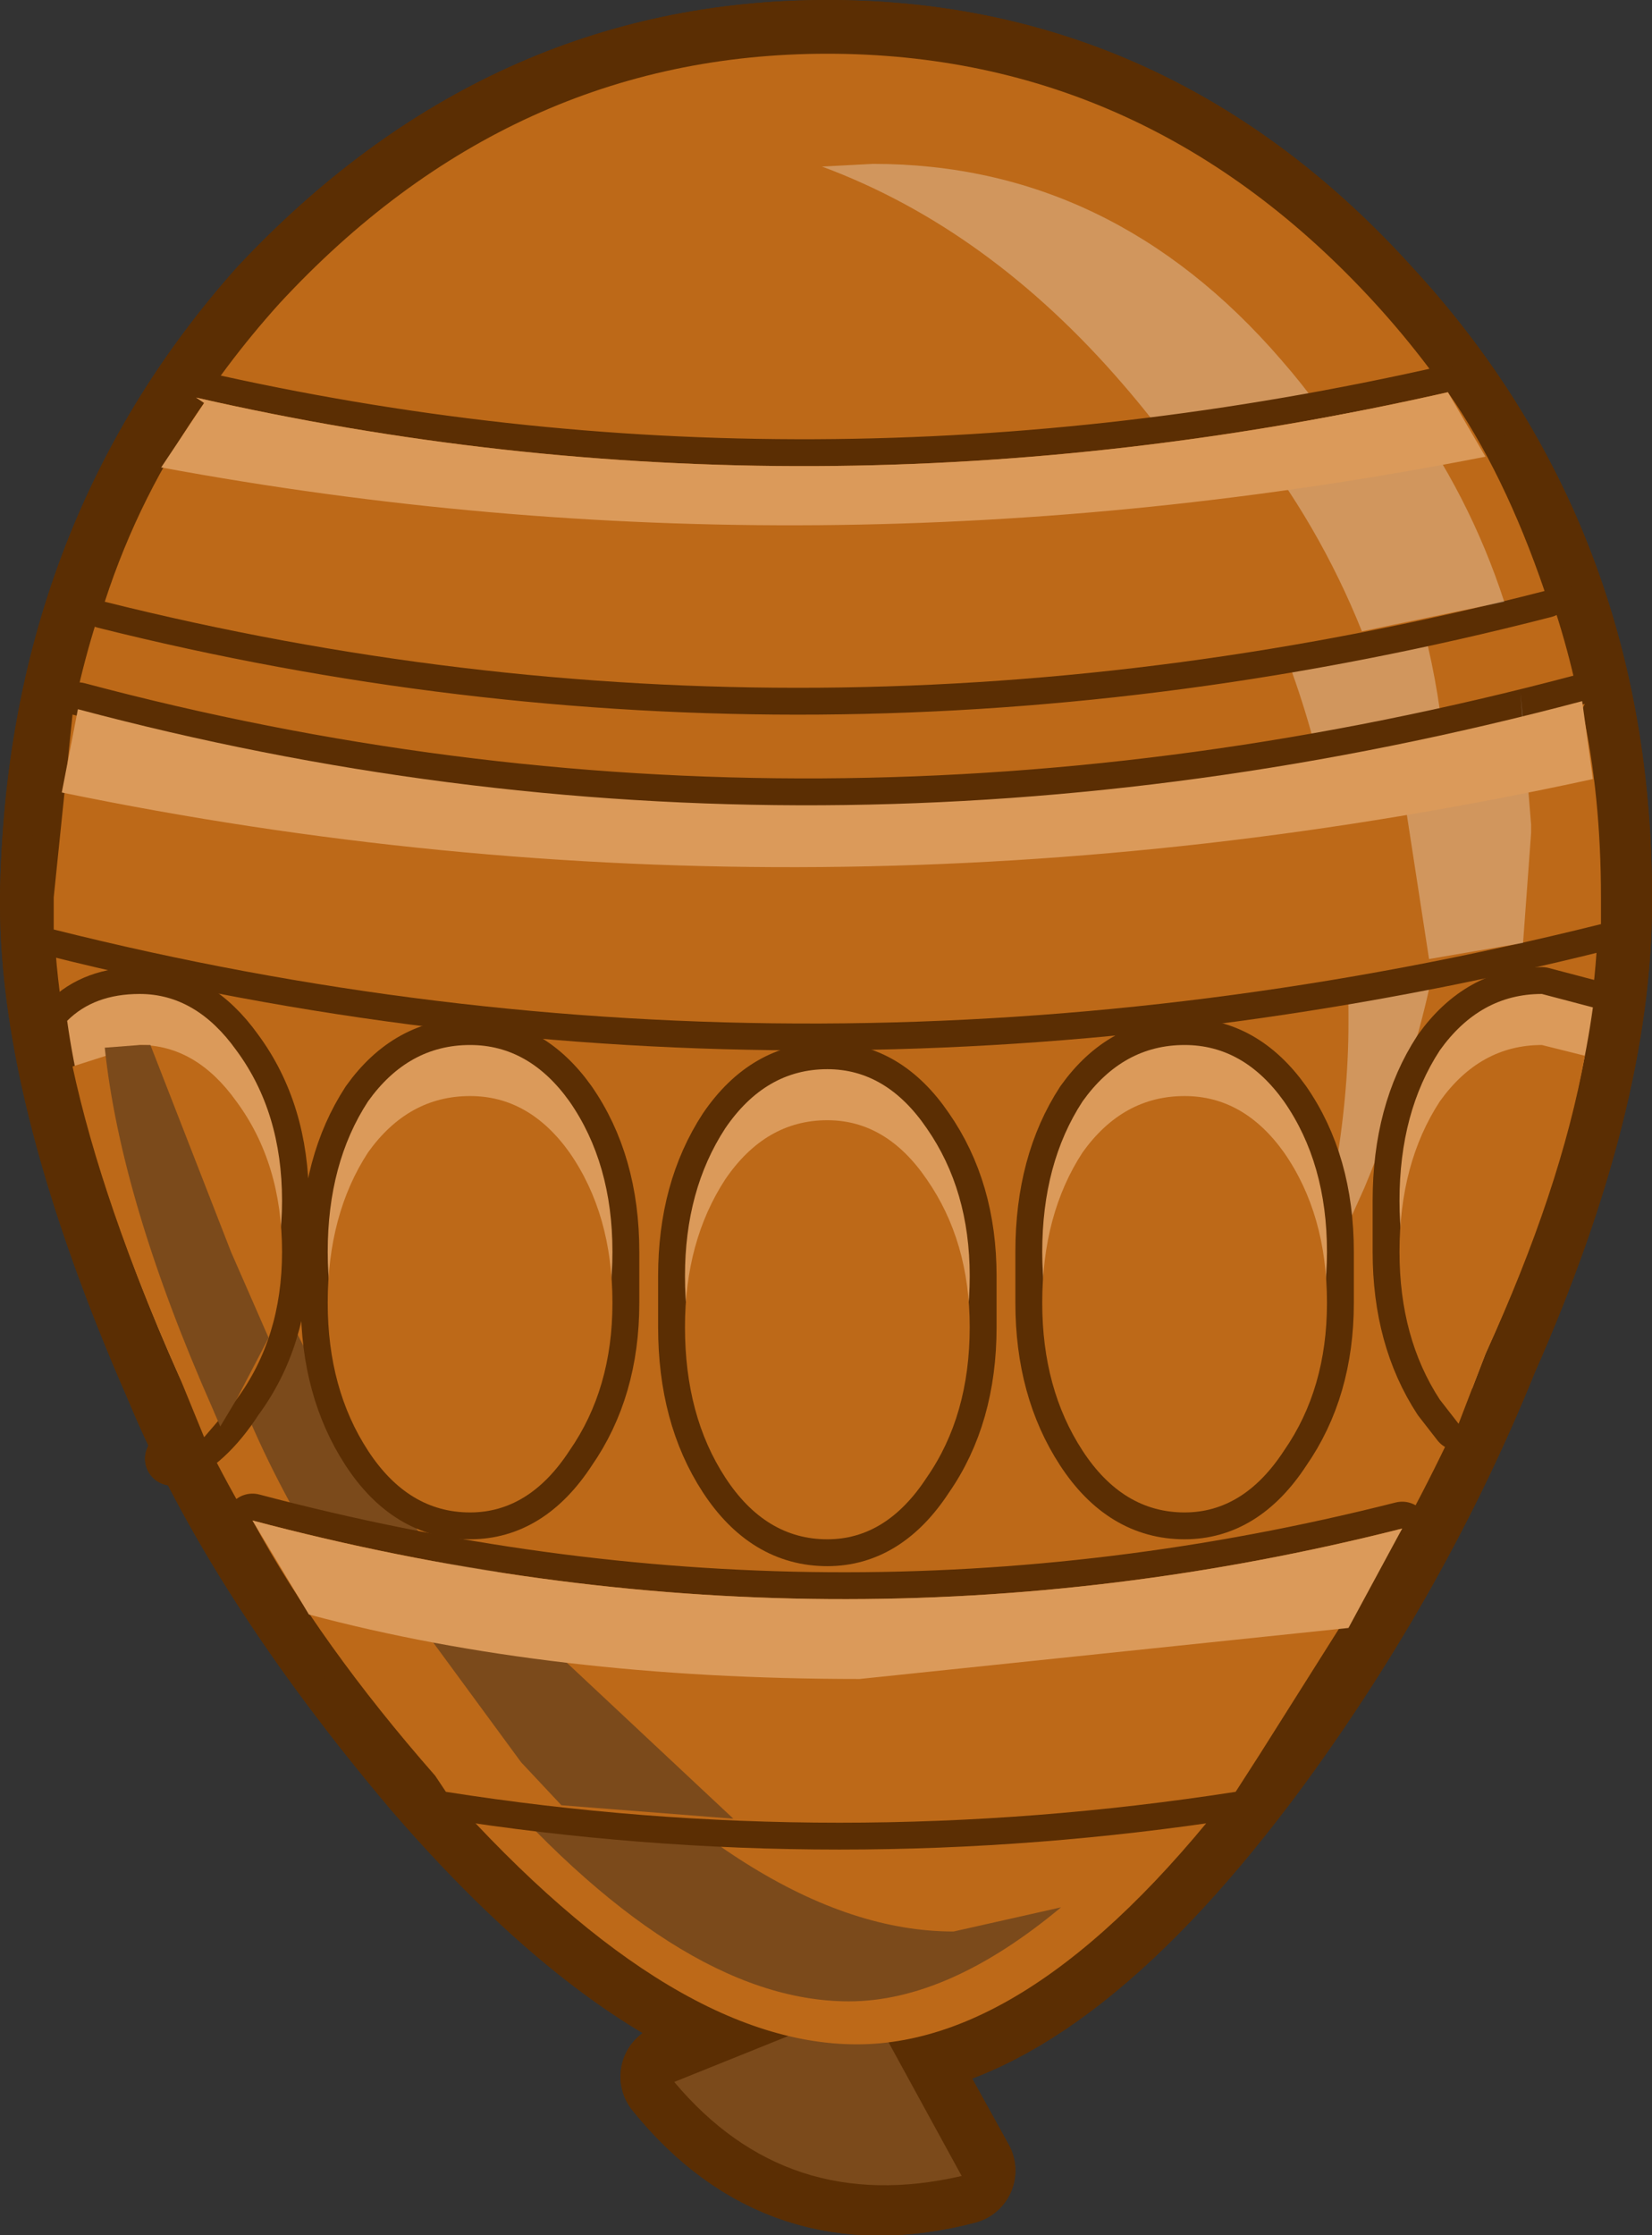 <?xml version="1.0" encoding="UTF-8" standalone="no"?>
<svg xmlns:xlink="http://www.w3.org/1999/xlink" height="41.6px" width="30.75px" xmlns="http://www.w3.org/2000/svg">
  <rect width="100%" height="100%" fill="#333333" stroke="none"/>
  <g transform="matrix(1.0, 0.0, 0.0, 1.0, 15.4, 20.85)">
    <path d="M-2.1 14.25 L-1.9 14.25 -1.75 14.4 -2.1 14.25" fill="#cc0000" fill-rule="evenodd" stroke="none"/>
    <path d="M14.35 -4.05 Q14.35 -0.45 12.25 4.3 10.65 8.25 8.05 11.8 4.4 16.75 1.2 17.2 L2.5 19.55 Q-0.75 20.4 -2.85 17.8 L-0.8 17.05 Q-3.85 16.25 -7.35 12.2 -10.65 8.3 -12.1 4.8 -14.4 -0.45 -14.4 -4.05 L-14.4 -4.15 Q-14.3 -10.65 -10.25 -15.2 -5.9 -19.85 0.0 -19.85 5.95 -19.85 10.15 -15.2 14.35 -10.65 14.35 -4.15 L14.35 -4.05 Z" fill="none" stroke="#5b2e03" stroke-linecap="round" stroke-linejoin="round" stroke-width="2.0"/>
    <path d="M0.75 16.45 L2.5 19.65 Q-0.75 20.4 -2.85 17.9 L0.75 16.45" fill="#7b4a1b" fill-rule="evenodd" stroke="none"/>
    <path d="M14.35 -4.15 L14.35 -4.05 Q14.35 -0.45 12.3 4.3 10.65 8.25 8.05 11.8 4.1 17.2 0.55 17.2 -3.0 17.2 -7.35 12.2 -10.65 8.3 -12.1 4.8 -14.4 -0.45 -14.4 -4.05 L-14.4 -4.15 Q-14.3 -10.65 -10.2 -15.2 -5.9 -19.85 0.0 -19.85 5.95 -19.85 10.2 -15.2 14.35 -10.65 14.35 -4.15" fill="#bd6918" fill-rule="evenodd" stroke="none"/>
    <path d="M0.85 -17.8 Q5.3 -17.8 8.45 -14.15 11.55 -10.6 11.55 -5.45 L11.55 -5.35 Q11.55 -2.5 10.0 1.25 L8.65 4.25 Q9.7 0.85 9.7 -1.8 L9.7 -1.95 Q9.7 -8.85 5.5 -13.7 3.0 -16.6 -0.1 -17.75 L0.85 -17.8" fill="#ffffff" fill-opacity="0.298" fill-rule="evenodd" stroke="none"/>
    <path d="M2.35 15.1 L4.35 14.65 Q2.25 16.4 0.4 16.4 -2.8 16.4 -6.6 11.95 -9.55 8.5 -10.85 5.35 -12.9 0.7 -12.9 -2.5 L-12.9 -2.6 -12.7 -4.6 Q-12.35 -1.6 -10.55 2.45 -9.1 6.1 -5.75 10.0 -1.35 15.1 2.35 15.1" fill="#7b4a1b" fill-rule="evenodd" stroke="none"/>
    <path d="M14.4 -4.15 L14.4 -4.0 14.4 -3.65 Q-0.25 0.0 -14.4 -3.55 L-14.4 -4.0 -14.4 -4.15 -14.1 -7.2 -14.05 -7.55 -13.95 -7.65 Q-0.25 -4.0 14.05 -7.8 L14.05 -7.65 14.25 -6.35 14.4 -4.15 M13.35 -9.85 Q-0.25 -6.35 -13.45 -9.65 L-12.4 -12.15 -11.6 -13.35 -11.75 -13.45 Q-0.35 -10.85 11.55 -13.55 L12.25 -12.35 13.35 -9.85 M-10.7 7.45 Q0.05 10.3 10.7 7.6 L9.7 9.45 8.05 11.8 7.6 12.5 Q0.2 13.65 -7.1 12.5 L-7.3 12.2 -9.65 9.2 -10.7 7.45" fill="#ffffff" fill-rule="evenodd" stroke="none"/>
    <path d="M14.4 -4.15 L14.4 -4.0 14.4 -3.65 Q-0.25 0.0 -14.4 -3.55 L-14.4 -4.0 -14.4 -4.15 -14.1 -7.2 -14.05 -7.55 -13.95 -7.65 Q-0.25 -4.0 14.05 -7.8 L14.05 -7.65 14.25 -6.35 14.4 -4.15 M13.35 -9.85 Q-0.25 -6.35 -13.45 -9.65 L-12.4 -12.15 -11.6 -13.35 -11.75 -13.45 Q-0.35 -10.85 11.55 -13.55 L12.25 -12.35 13.35 -9.85 M-10.7 7.45 Q0.05 10.3 10.7 7.6 L9.7 9.45 8.05 11.8 7.6 12.5 Q0.2 13.65 -7.1 12.5 L-7.3 12.2 -9.65 9.2 -10.7 7.45" fill="none" stroke="#5b2e03" stroke-linecap="round" stroke-linejoin="round" stroke-width="1.0"/>
    <path d="M13.35 -9.85 Q-0.25 -6.35 -13.45 -9.65 -12.8 -11.65 -11.6 -13.35 L-11.75 -13.45 Q-0.35 -10.85 11.55 -13.55 12.6 -12.05 13.35 -9.85" fill="#bd6918" fill-rule="evenodd" stroke="none"/>
    <path d="M7.6 12.5 Q0.2 13.65 -7.1 12.5 L-7.3 12.2 Q-9.45 9.75 -10.7 7.45 0.05 10.3 10.7 7.6 L8.05 11.8 7.6 12.5" fill="#bd6918" fill-rule="evenodd" stroke="none"/>
    <path d="M14.4 -4.0 L14.4 -3.65 Q-0.25 0.0 -14.4 -3.55 L-14.4 -4.0 -14.4 -4.15 -14.05 -7.55 Q-0.25 -3.95 14.1 -7.75 L14.05 -7.65 Q14.4 -6.05 14.4 -4.15 L14.4 -4.0" fill="#bd6918" fill-rule="evenodd" stroke="none"/>
    <path d="M9.95 -9.1 Q9.15 -11.1 7.8 -12.8 L10.7 -13.35 Q11.95 -11.65 12.6 -9.65 L9.95 -9.1" fill="#ffffff" fill-opacity="0.298" fill-rule="evenodd" stroke="none"/>
    <path d="M12.25 -12.35 Q-0.25 -9.9 -12.4 -12.15 L-11.6 -13.35 -11.75 -13.45 Q-0.35 -10.85 11.55 -13.55 L12.25 -12.35" fill="#db9a5a" fill-rule="evenodd" stroke="none"/>
    <path d="M-1.75 13.0 L-4.95 12.75 -5.7 11.95 -8.6 8.0 -6.15 8.4 -4.9 10.05 -1.75 13.0" fill="#7b4a1b" fill-rule="evenodd" stroke="none"/>
    <path d="M9.7 9.45 L0.6 10.4 Q-5.15 10.4 -9.65 9.2 L-10.7 7.45 Q0.05 10.3 10.7 7.6 L9.7 9.45" fill="#db9a5a" fill-rule="evenodd" stroke="none"/>
    <path d="M12.95 -7.45 L12.9 -7.95 13.1 -5.5 13.1 -5.35 12.95 -3.3 11.2 -3.0 10.6 -6.9 12.95 -7.45" fill="#ffffff" fill-opacity="0.298" fill-rule="evenodd" stroke="none"/>
    <path d="M14.25 -6.35 Q-0.2 -3.2 -14.25 -6.1 L-13.95 -7.65 Q-0.25 -4.0 14.05 -7.8 L14.25 -6.35" fill="#db9a5a" fill-rule="evenodd" stroke="none"/>
    <path d="M14.1 -1.2 Q13.65 1.3 12.25 4.35 L12.0 5.0 11.75 5.65 11.4 5.2 Q10.65 4.05 10.65 2.45 L10.65 1.95 10.65 1.5 Q10.65 -0.15 11.4 -1.3 12.15 -2.35 13.3 -2.35 L14.25 -2.1 14.1 -1.2 M6.65 -1.4 Q7.75 -1.4 8.5 -0.35 9.3 0.8 9.3 2.45 L9.3 2.9 9.3 3.4 Q9.3 5.0 8.5 6.15 7.75 7.3 6.65 7.3 5.5 7.3 4.75 6.15 4.0 5.0 4.0 3.4 L4.0 2.9 4.0 2.45 Q4.0 0.8 4.75 -0.35 5.5 -1.4 6.65 -1.4 M2.65 2.9 L2.65 3.4 2.65 3.85 Q2.65 5.5 1.85 6.65 1.1 7.8 0.0 7.8 -1.15 7.8 -1.9 6.65 -2.65 5.5 -2.65 3.85 L-2.65 3.4 -2.65 2.9 Q-2.65 1.3 -1.9 0.15 -1.15 -0.95 0.0 -0.95 1.1 -0.95 1.85 0.15 2.65 1.3 2.65 2.9 M-11.0 -1.3 Q-10.15 -0.15 -10.15 1.5 L-10.15 1.95 -10.15 2.45 Q-10.15 4.05 -11.0 5.2 -11.55 6.05 -12.2 6.3 L-11.6 5.9 -12.05 4.9 -12.05 4.8 -12.15 4.6 -13.7 0.25 -14.15 -1.85 Q-13.65 -2.35 -12.8 -2.35 -11.75 -2.35 -11.0 -1.3 M-6.65 -1.4 Q-5.55 -1.4 -4.8 -0.35 -4.0 0.8 -4.0 2.45 L-4.0 2.9 -4.0 3.4 Q-4.0 5.0 -4.8 6.15 -5.55 7.3 -6.65 7.3 -7.8 7.3 -8.55 6.15 -9.3 5.0 -9.3 3.4 L-9.3 2.9 -9.3 2.45 Q-9.3 0.8 -8.55 -0.35 -7.8 -1.4 -6.65 -1.4" fill="#ffffff" fill-rule="evenodd" stroke="none"/>
    <path d="M14.1 -1.2 Q13.65 1.3 12.25 4.35 L12.0 5.0 11.75 5.65 11.4 5.2 Q10.65 4.05 10.65 2.45 L10.65 1.95 10.65 1.5 Q10.65 -0.15 11.4 -1.3 12.15 -2.35 13.3 -2.35 L14.25 -2.1 14.1 -1.2 M6.65 -1.4 Q7.75 -1.4 8.5 -0.35 9.3 0.8 9.3 2.45 L9.3 2.9 9.3 3.4 Q9.3 5.0 8.5 6.15 7.75 7.3 6.65 7.3 5.5 7.3 4.75 6.15 4.0 5.0 4.0 3.4 L4.0 2.9 4.0 2.45 Q4.0 0.8 4.75 -0.35 5.5 -1.4 6.65 -1.4 M2.65 2.9 L2.65 3.4 2.65 3.85 Q2.65 5.5 1.85 6.65 1.1 7.8 0.0 7.8 -1.15 7.8 -1.9 6.65 -2.65 5.5 -2.65 3.85 L-2.65 3.4 -2.65 2.9 Q-2.65 1.3 -1.9 0.15 -1.15 -0.95 0.0 -0.95 1.1 -0.95 1.85 0.15 2.65 1.3 2.65 2.9 M-11.0 -1.3 Q-10.15 -0.15 -10.15 1.5 L-10.15 1.95 -10.15 2.45 Q-10.15 4.05 -11.0 5.2 -11.55 6.05 -12.2 6.3 L-11.6 5.9 -12.05 4.9 -12.05 4.8 -12.15 4.6 -13.7 0.25 -14.15 -1.85 Q-13.65 -2.35 -12.8 -2.35 -11.75 -2.35 -11.0 -1.3 M-6.65 -1.4 Q-5.55 -1.4 -4.8 -0.35 -4.0 0.8 -4.0 2.45 L-4.0 2.9 -4.0 3.4 Q-4.0 5.0 -4.8 6.15 -5.55 7.3 -6.65 7.3 -7.8 7.3 -8.55 6.15 -9.3 5.0 -9.3 3.4 L-9.3 2.9 -9.3 2.45 Q-9.3 0.8 -8.55 -0.35 -7.8 -1.4 -6.65 -1.4" fill="none" stroke="#5b2e03" stroke-linecap="round" stroke-linejoin="round" stroke-width="1.0"/>
    <path d="M14.25 -2.1 Q13.85 0.8 12.25 4.35 L12.0 5.0 11.4 4.25 Q10.65 3.1 10.65 1.5 10.65 -0.15 11.4 -1.3 12.15 -2.35 13.3 -2.35 L14.25 -2.1 M8.5 -0.35 Q9.3 0.8 9.3 2.45 9.3 4.05 8.5 5.2 7.75 6.35 6.65 6.35 5.5 6.35 4.75 5.2 4.0 4.05 4.0 2.45 4.0 0.8 4.75 -0.35 5.5 -1.4 6.65 -1.4 7.75 -1.4 8.5 -0.35 M2.65 2.9 Q2.65 4.55 1.85 5.7 1.1 6.85 0.0 6.85 -1.15 6.85 -1.9 5.7 -2.65 4.55 -2.65 2.9 -2.65 1.3 -1.9 0.15 -1.15 -0.95 0.0 -0.95 1.1 -0.95 1.85 0.15 2.65 1.3 2.65 2.9 M-12.8 -2.35 Q-11.75 -2.35 -11.0 -1.3 -10.15 -0.15 -10.15 1.5 -10.15 3.1 -11.0 4.25 L-11.85 5.2 -12.05 4.8 Q-13.75 1.0 -14.15 -1.85 -13.65 -2.35 -12.8 -2.35 M-4.8 -0.35 Q-4.0 0.8 -4.0 2.45 -4.0 4.05 -4.8 5.2 -5.55 6.35 -6.65 6.35 -7.8 6.35 -8.55 5.2 -9.3 4.05 -9.3 2.45 -9.3 0.8 -8.55 -0.35 -7.8 -1.4 -6.65 -1.4 -5.55 -1.4 -4.8 -0.35" fill="#db9a5a" fill-rule="evenodd" stroke="none"/>
    <path d="M13.3 -1.4 L14.1 -1.2 Q13.65 1.3 12.25 4.35 L11.75 5.65 11.4 5.2 Q10.65 4.05 10.65 2.45 10.65 0.8 11.4 -0.35 12.15 -1.4 13.3 -1.4 M9.3 3.4 Q9.3 5.0 8.5 6.15 7.75 7.3 6.65 7.3 5.5 7.3 4.75 6.15 4.0 5.0 4.0 3.4 4.0 1.75 4.75 0.6 5.5 -0.45 6.65 -0.45 7.75 -0.45 8.5 0.6 9.3 1.75 9.3 3.4 M1.85 1.1 Q2.65 2.25 2.65 3.85 2.65 5.5 1.85 6.65 1.1 7.8 0.0 7.8 -1.15 7.8 -1.9 6.65 -2.65 5.5 -2.65 3.85 -2.65 2.25 -1.9 1.1 -1.15 0.0 0.0 0.0 1.1 0.0 1.85 1.1 M-12.8 -1.4 Q-11.75 -1.4 -11.0 -0.35 -10.15 0.8 -10.15 2.45 -10.15 4.05 -11.0 5.2 L-11.6 5.9 -12.05 4.8 Q-13.5 1.55 -14.05 -1.0 L-12.8 -1.4 M-4.0 3.4 Q-4.0 5.0 -4.8 6.15 -5.55 7.3 -6.65 7.3 -7.8 7.3 -8.55 6.15 -9.3 5.0 -9.3 3.4 -9.3 1.75 -8.55 0.6 -7.8 -0.45 -6.65 -0.45 -5.55 -0.45 -4.8 0.6 -4.0 1.75 -4.0 3.4" fill="#bd6918" fill-rule="evenodd" stroke="none"/>
    <path d="M-12.8 -1.4 L-12.6 -1.4 -11.1 2.45 -10.4 4.05 -11.0 5.2 -11.3 5.7 -11.45 5.35 Q-13.15 1.5 -13.45 -1.35 L-12.8 -1.4" fill="#7b4a1b" fill-rule="evenodd" stroke="none"/>
    <path d="M14.35 -4.05 Q14.35 -0.45 12.25 4.3 10.65 8.25 8.05 11.8 4.4 16.75 1.2 17.2 L2.5 19.55 Q-0.75 20.4 -2.85 17.8 L-0.8 17.05 Q-3.85 16.25 -7.35 12.2 -10.65 8.3 -12.1 4.8 -14.4 -0.45 -14.4 -4.05 L-14.4 -4.15 Q-14.3 -10.65 -10.25 -15.2 -5.9 -19.85 0.0 -19.85 5.95 -19.85 10.15 -15.2 14.35 -10.65 14.35 -4.15 L14.35 -4.05 Z" fill="none" stroke="#5b2e03" stroke-linecap="round" stroke-linejoin="round" stroke-width="2.0"/>
    <path d="M0.75 16.45 L2.5 19.65 Q-0.75 20.4 -2.85 17.9 L0.75 16.45" fill="#7b4a1b" fill-rule="evenodd" stroke="none"/>
    <path d="M14.35 -4.15 L14.35 -4.05 Q14.35 -0.45 12.3 4.3 10.65 8.25 8.05 11.8 4.1 17.2 0.55 17.2 -3.0 17.2 -7.35 12.2 -10.65 8.3 -12.1 4.8 -14.4 -0.45 -14.4 -4.05 L-14.4 -4.15 Q-14.3 -10.65 -10.2 -15.2 -5.9 -19.85 0.0 -19.85 5.95 -19.85 10.2 -15.2 14.35 -10.65 14.35 -4.15" fill="#bd6918" fill-rule="evenodd" stroke="none"/>
    <path d="M0.85 -17.8 Q5.3 -17.8 8.45 -14.15 11.55 -10.6 11.55 -5.45 L11.55 -5.35 Q11.55 -2.5 10.0 1.25 L8.65 4.25 Q9.7 0.85 9.7 -1.8 L9.7 -1.95 Q9.7 -8.85 5.5 -13.7 3.0 -16.6 -0.1 -17.75 L0.85 -17.8" fill="#ffffff" fill-opacity="0.298" fill-rule="evenodd" stroke="none"/>
    <path d="M2.35 15.1 L4.35 14.65 Q2.25 16.4 0.4 16.4 -2.8 16.4 -6.6 11.95 -9.55 8.5 -10.85 5.35 -12.9 0.7 -12.9 -2.5 L-12.9 -2.6 -12.7 -4.6 Q-12.35 -1.6 -10.55 2.45 -9.1 6.1 -5.75 10.0 -1.35 15.1 2.35 15.1" fill="#7b4a1b" fill-rule="evenodd" stroke="none"/>
    <path d="M13.35 -9.85 Q-0.25 -6.35 -13.45 -9.65 L-12.4 -12.15 -11.6 -13.35 -11.75 -13.45 Q-0.35 -10.85 11.55 -13.55 L12.25 -12.35 13.35 -9.85 M14.4 -4.15 L14.4 -4.0 14.4 -3.65 Q-0.25 0.0 -14.4 -3.55 L-14.4 -4.0 -14.4 -4.15 -14.1 -7.2 -14.05 -7.55 -13.95 -7.65 Q-0.25 -4.0 14.05 -7.8 L14.05 -7.65 14.25 -6.35 14.4 -4.15 M7.6 12.5 Q0.2 13.65 -7.1 12.5 L-7.3 12.2 -9.65 9.2 -10.7 7.45 Q0.05 10.3 10.7 7.6 L9.7 9.45 8.05 11.8 7.6 12.5" fill="#ffffff" fill-rule="evenodd" stroke="none"/>
    <path d="M13.35 -9.85 Q-0.25 -6.35 -13.45 -9.65 L-12.4 -12.15 -11.6 -13.35 -11.75 -13.45 Q-0.35 -10.85 11.55 -13.55 L12.25 -12.35 13.35 -9.85 M14.4 -4.15 L14.4 -4.0 14.4 -3.65 Q-0.25 0.0 -14.4 -3.55 L-14.4 -4.0 -14.4 -4.15 -14.1 -7.2 -14.05 -7.55 -13.95 -7.65 Q-0.25 -4.0 14.05 -7.8 L14.05 -7.65 14.25 -6.35 14.4 -4.15 M7.6 12.5 Q0.2 13.65 -7.1 12.5 L-7.3 12.2 -9.65 9.2 -10.7 7.45 Q0.05 10.3 10.7 7.6 L9.7 9.45 8.05 11.8 7.6 12.5" fill="none" stroke="#5b2e03" stroke-linecap="round" stroke-linejoin="round" stroke-width="1.0"/>
    <path d="M13.35 -9.85 Q-0.25 -6.35 -13.45 -9.65 -12.8 -11.65 -11.6 -13.35 L-11.75 -13.45 Q-0.35 -10.85 11.55 -13.55 12.6 -12.05 13.35 -9.85" fill="#bd6918" fill-rule="evenodd" stroke="none"/>
    <path d="M7.6 12.5 Q0.2 13.65 -7.1 12.5 L-7.3 12.2 Q-9.45 9.75 -10.7 7.45 0.05 10.3 10.7 7.6 L8.05 11.8 7.6 12.5" fill="#bd6918" fill-rule="evenodd" stroke="none"/>
    <path d="M14.4 -4.0 L14.4 -3.65 Q-0.25 0.0 -14.4 -3.55 L-14.4 -4.0 -14.4 -4.15 -14.05 -7.55 Q-0.25 -3.95 14.1 -7.75 L14.05 -7.65 Q14.4 -6.05 14.4 -4.15 L14.4 -4.0" fill="#bd6918" fill-rule="evenodd" stroke="none"/>
    <path d="M9.95 -9.1 Q9.15 -11.1 7.8 -12.8 L10.7 -13.35 Q11.95 -11.65 12.6 -9.65 L9.95 -9.1" fill="#ffffff" fill-opacity="0.298" fill-rule="evenodd" stroke="none"/>
    <path d="M12.25 -12.35 Q-0.25 -9.9 -12.4 -12.15 L-11.6 -13.35 -11.75 -13.45 Q-0.35 -10.85 11.55 -13.55 L12.25 -12.35" fill="#db9a5a" fill-rule="evenodd" stroke="none"/>
    <path d="M-1.75 13.0 L-4.95 12.75 -5.7 11.95 -8.6 8.0 -6.15 8.4 -4.9 10.05 -1.75 13.0" fill="#7b4a1b" fill-rule="evenodd" stroke="none"/>
    <path d="M9.7 9.45 L0.6 10.4 Q-5.15 10.4 -9.65 9.2 L-10.7 7.45 Q0.05 10.3 10.7 7.6 L9.7 9.45" fill="#db9a5a" fill-rule="evenodd" stroke="none"/>
    <path d="M12.95 -7.45 L12.9 -7.95 13.1 -5.5 13.1 -5.35 12.95 -3.3 11.2 -3.0 10.6 -6.9 12.95 -7.45" fill="#ffffff" fill-opacity="0.298" fill-rule="evenodd" stroke="none"/>
    <path d="M14.25 -6.35 Q-0.2 -3.2 -14.25 -6.1 L-13.95 -7.65 Q-0.25 -4.0 14.05 -7.8 L14.25 -6.35" fill="#db9a5a" fill-rule="evenodd" stroke="none"/>
    <path d="M6.65 -1.4 Q7.75 -1.4 8.5 -0.35 9.3 0.8 9.3 2.45 L9.3 2.9 9.3 3.4 Q9.3 5.0 8.5 6.15 7.75 7.3 6.65 7.3 5.5 7.3 4.75 6.15 4.0 5.0 4.0 3.4 L4.0 2.9 4.0 2.45 Q4.0 0.8 4.75 -0.35 5.5 -1.4 6.65 -1.4 M14.1 -1.2 Q13.65 1.3 12.25 4.35 L12.0 5.0 11.75 5.65 11.4 5.2 Q10.65 4.05 10.65 2.45 L10.65 1.95 10.65 1.5 Q10.65 -0.15 11.4 -1.3 12.15 -2.35 13.3 -2.35 L14.25 -2.1 14.1 -1.2 M2.65 3.85 Q2.65 5.5 1.85 6.65 1.1 7.8 0.0 7.8 -1.15 7.8 -1.9 6.65 -2.65 5.5 -2.65 3.85 L-2.65 3.4 -2.65 2.9 Q-2.65 1.3 -1.9 0.15 -1.15 -0.95 0.0 -0.95 1.1 -0.95 1.85 0.15 2.65 1.3 2.65 2.9 L2.65 3.4 2.65 3.85 M-6.65 -1.4 Q-5.55 -1.4 -4.8 -0.35 -4.0 0.8 -4.0 2.45 L-4.0 2.9 -4.0 3.4 Q-4.0 5.0 -4.8 6.15 -5.55 7.3 -6.65 7.3 -7.8 7.3 -8.55 6.15 -9.3 5.0 -9.3 3.4 L-9.3 2.9 -9.3 2.45 Q-9.3 0.8 -8.55 -0.35 -7.8 -1.4 -6.65 -1.4 M-11.0 -1.3 Q-10.15 -0.15 -10.15 1.5 L-10.15 1.95 -10.15 2.45 Q-10.15 4.05 -11.0 5.2 -11.55 6.05 -12.2 6.3 L-11.6 5.9 -12.05 4.9 -12.05 4.8 -12.15 4.6 -13.7 0.25 -14.15 -1.85 Q-13.65 -2.35 -12.8 -2.35 -11.75 -2.35 -11.0 -1.3" fill="#ffffff" fill-rule="evenodd" stroke="none"/>
    <path d="M6.65 -1.4 Q7.75 -1.4 8.5 -0.35 9.3 0.8 9.3 2.45 L9.3 2.9 9.3 3.4 Q9.3 5.0 8.5 6.15 7.75 7.3 6.65 7.3 5.5 7.3 4.75 6.15 4.0 5.0 4.0 3.4 L4.0 2.9 4.0 2.45 Q4.0 0.8 4.75 -0.35 5.5 -1.4 6.65 -1.4 M14.1 -1.2 Q13.65 1.3 12.25 4.35 L12.0 5.0 11.75 5.65 11.4 5.2 Q10.65 4.05 10.65 2.45 L10.65 1.95 10.65 1.5 Q10.65 -0.15 11.4 -1.3 12.15 -2.35 13.3 -2.35 L14.25 -2.1 14.1 -1.2 M2.65 3.85 Q2.65 5.5 1.85 6.65 1.1 7.8 0.0 7.8 -1.15 7.8 -1.9 6.65 -2.65 5.5 -2.65 3.85 L-2.65 3.4 -2.65 2.9 Q-2.65 1.3 -1.9 0.15 -1.15 -0.95 0.0 -0.95 1.1 -0.95 1.85 0.15 2.65 1.3 2.65 2.9 L2.65 3.4 2.65 3.85 M-6.65 -1.4 Q-5.55 -1.4 -4.8 -0.35 -4.0 0.8 -4.0 2.45 L-4.0 2.9 -4.0 3.4 Q-4.0 5.0 -4.8 6.15 -5.55 7.3 -6.65 7.3 -7.8 7.3 -8.55 6.15 -9.3 5.0 -9.3 3.4 L-9.3 2.9 -9.3 2.45 Q-9.3 0.8 -8.55 -0.35 -7.8 -1.4 -6.65 -1.4 M-11.0 -1.3 Q-10.15 -0.15 -10.15 1.5 L-10.15 1.95 -10.15 2.45 Q-10.15 4.05 -11.0 5.2 -11.55 6.05 -12.2 6.3 L-11.6 5.9 -12.05 4.9 -12.05 4.8 -12.15 4.6 -13.7 0.25 -14.15 -1.85 Q-13.65 -2.35 -12.8 -2.35 -11.75 -2.35 -11.0 -1.3" fill="none" stroke="#5b2e03" stroke-linecap="round" stroke-linejoin="round" stroke-width="1.0"/>
    <path d="M8.5 -0.35 Q9.3 0.8 9.3 2.45 9.3 4.05 8.5 5.2 7.75 6.35 6.65 6.35 5.5 6.35 4.75 5.2 4.0 4.05 4.0 2.45 4.0 0.8 4.75 -0.35 5.5 -1.4 6.65 -1.4 7.75 -1.4 8.5 -0.35 M14.25 -2.1 Q13.85 0.8 12.25 4.35 L12.0 5.0 11.4 4.25 Q10.65 3.1 10.65 1.5 10.65 -0.15 11.4 -1.3 12.15 -2.35 13.3 -2.35 L14.25 -2.1 M2.65 2.9 Q2.65 4.55 1.85 5.7 1.1 6.85 0.0 6.85 -1.15 6.85 -1.9 5.7 -2.65 4.55 -2.65 2.9 -2.65 1.3 -1.9 0.15 -1.15 -0.95 0.0 -0.95 1.1 -0.95 1.85 0.15 2.65 1.3 2.65 2.9 M-4.8 -0.35 Q-4.0 0.8 -4.0 2.45 -4.0 4.05 -4.8 5.2 -5.55 6.35 -6.65 6.35 -7.8 6.35 -8.55 5.2 -9.3 4.05 -9.3 2.45 -9.3 0.8 -8.55 -0.35 -7.8 -1.4 -6.65 -1.4 -5.55 -1.4 -4.8 -0.35 M-12.8 -2.35 Q-11.75 -2.35 -11.0 -1.3 -10.15 -0.15 -10.15 1.5 -10.15 3.1 -11.0 4.25 L-11.85 5.2 -12.05 4.8 Q-13.75 1.0 -14.15 -1.85 -13.65 -2.35 -12.8 -2.35" fill="#db9a5a" fill-rule="evenodd" stroke="none"/>
    <path d="M13.3 -1.4 L14.1 -1.2 Q13.65 1.3 12.25 4.35 L11.75 5.65 11.4 5.2 Q10.65 4.05 10.65 2.45 10.65 0.8 11.4 -0.35 12.15 -1.4 13.3 -1.4 M8.5 6.15 Q7.75 7.3 6.65 7.3 5.5 7.3 4.75 6.15 4.0 5.0 4.0 3.4 4.0 1.75 4.75 0.6 5.5 -0.45 6.65 -0.45 7.75 -0.45 8.5 0.6 9.3 1.75 9.3 3.4 9.3 5.0 8.5 6.15 M1.85 1.1 Q2.65 2.25 2.65 3.85 2.65 5.5 1.85 6.65 1.1 7.8 0.0 7.8 -1.15 7.8 -1.9 6.65 -2.65 5.5 -2.65 3.85 -2.65 2.25 -1.9 1.1 -1.15 0.0 0.0 0.0 1.1 0.0 1.85 1.1 M-12.8 -1.4 Q-11.75 -1.4 -11.0 -0.35 -10.15 0.8 -10.15 2.45 -10.15 4.05 -11.0 5.2 L-11.6 5.9 -12.05 4.8 Q-13.5 1.55 -14.05 -1.0 L-12.8 -1.4 M-4.0 3.4 Q-4.0 5.0 -4.8 6.15 -5.55 7.3 -6.65 7.3 -7.8 7.3 -8.55 6.15 -9.3 5.0 -9.3 3.4 -9.3 1.75 -8.55 0.6 -7.8 -0.45 -6.65 -0.45 -5.55 -0.45 -4.8 0.6 -4.0 1.75 -4.0 3.4" fill="#bd6918" fill-rule="evenodd" stroke="none"/>
    <path d="M-12.8 -1.4 L-12.6 -1.4 -11.1 2.45 -10.4 4.05 -11.0 5.2 -11.3 5.7 -11.45 5.35 Q-13.15 1.5 -13.45 -1.35 L-12.8 -1.4" fill="#7b4a1b" fill-rule="evenodd" stroke="none"/>
  </g>
</svg>
